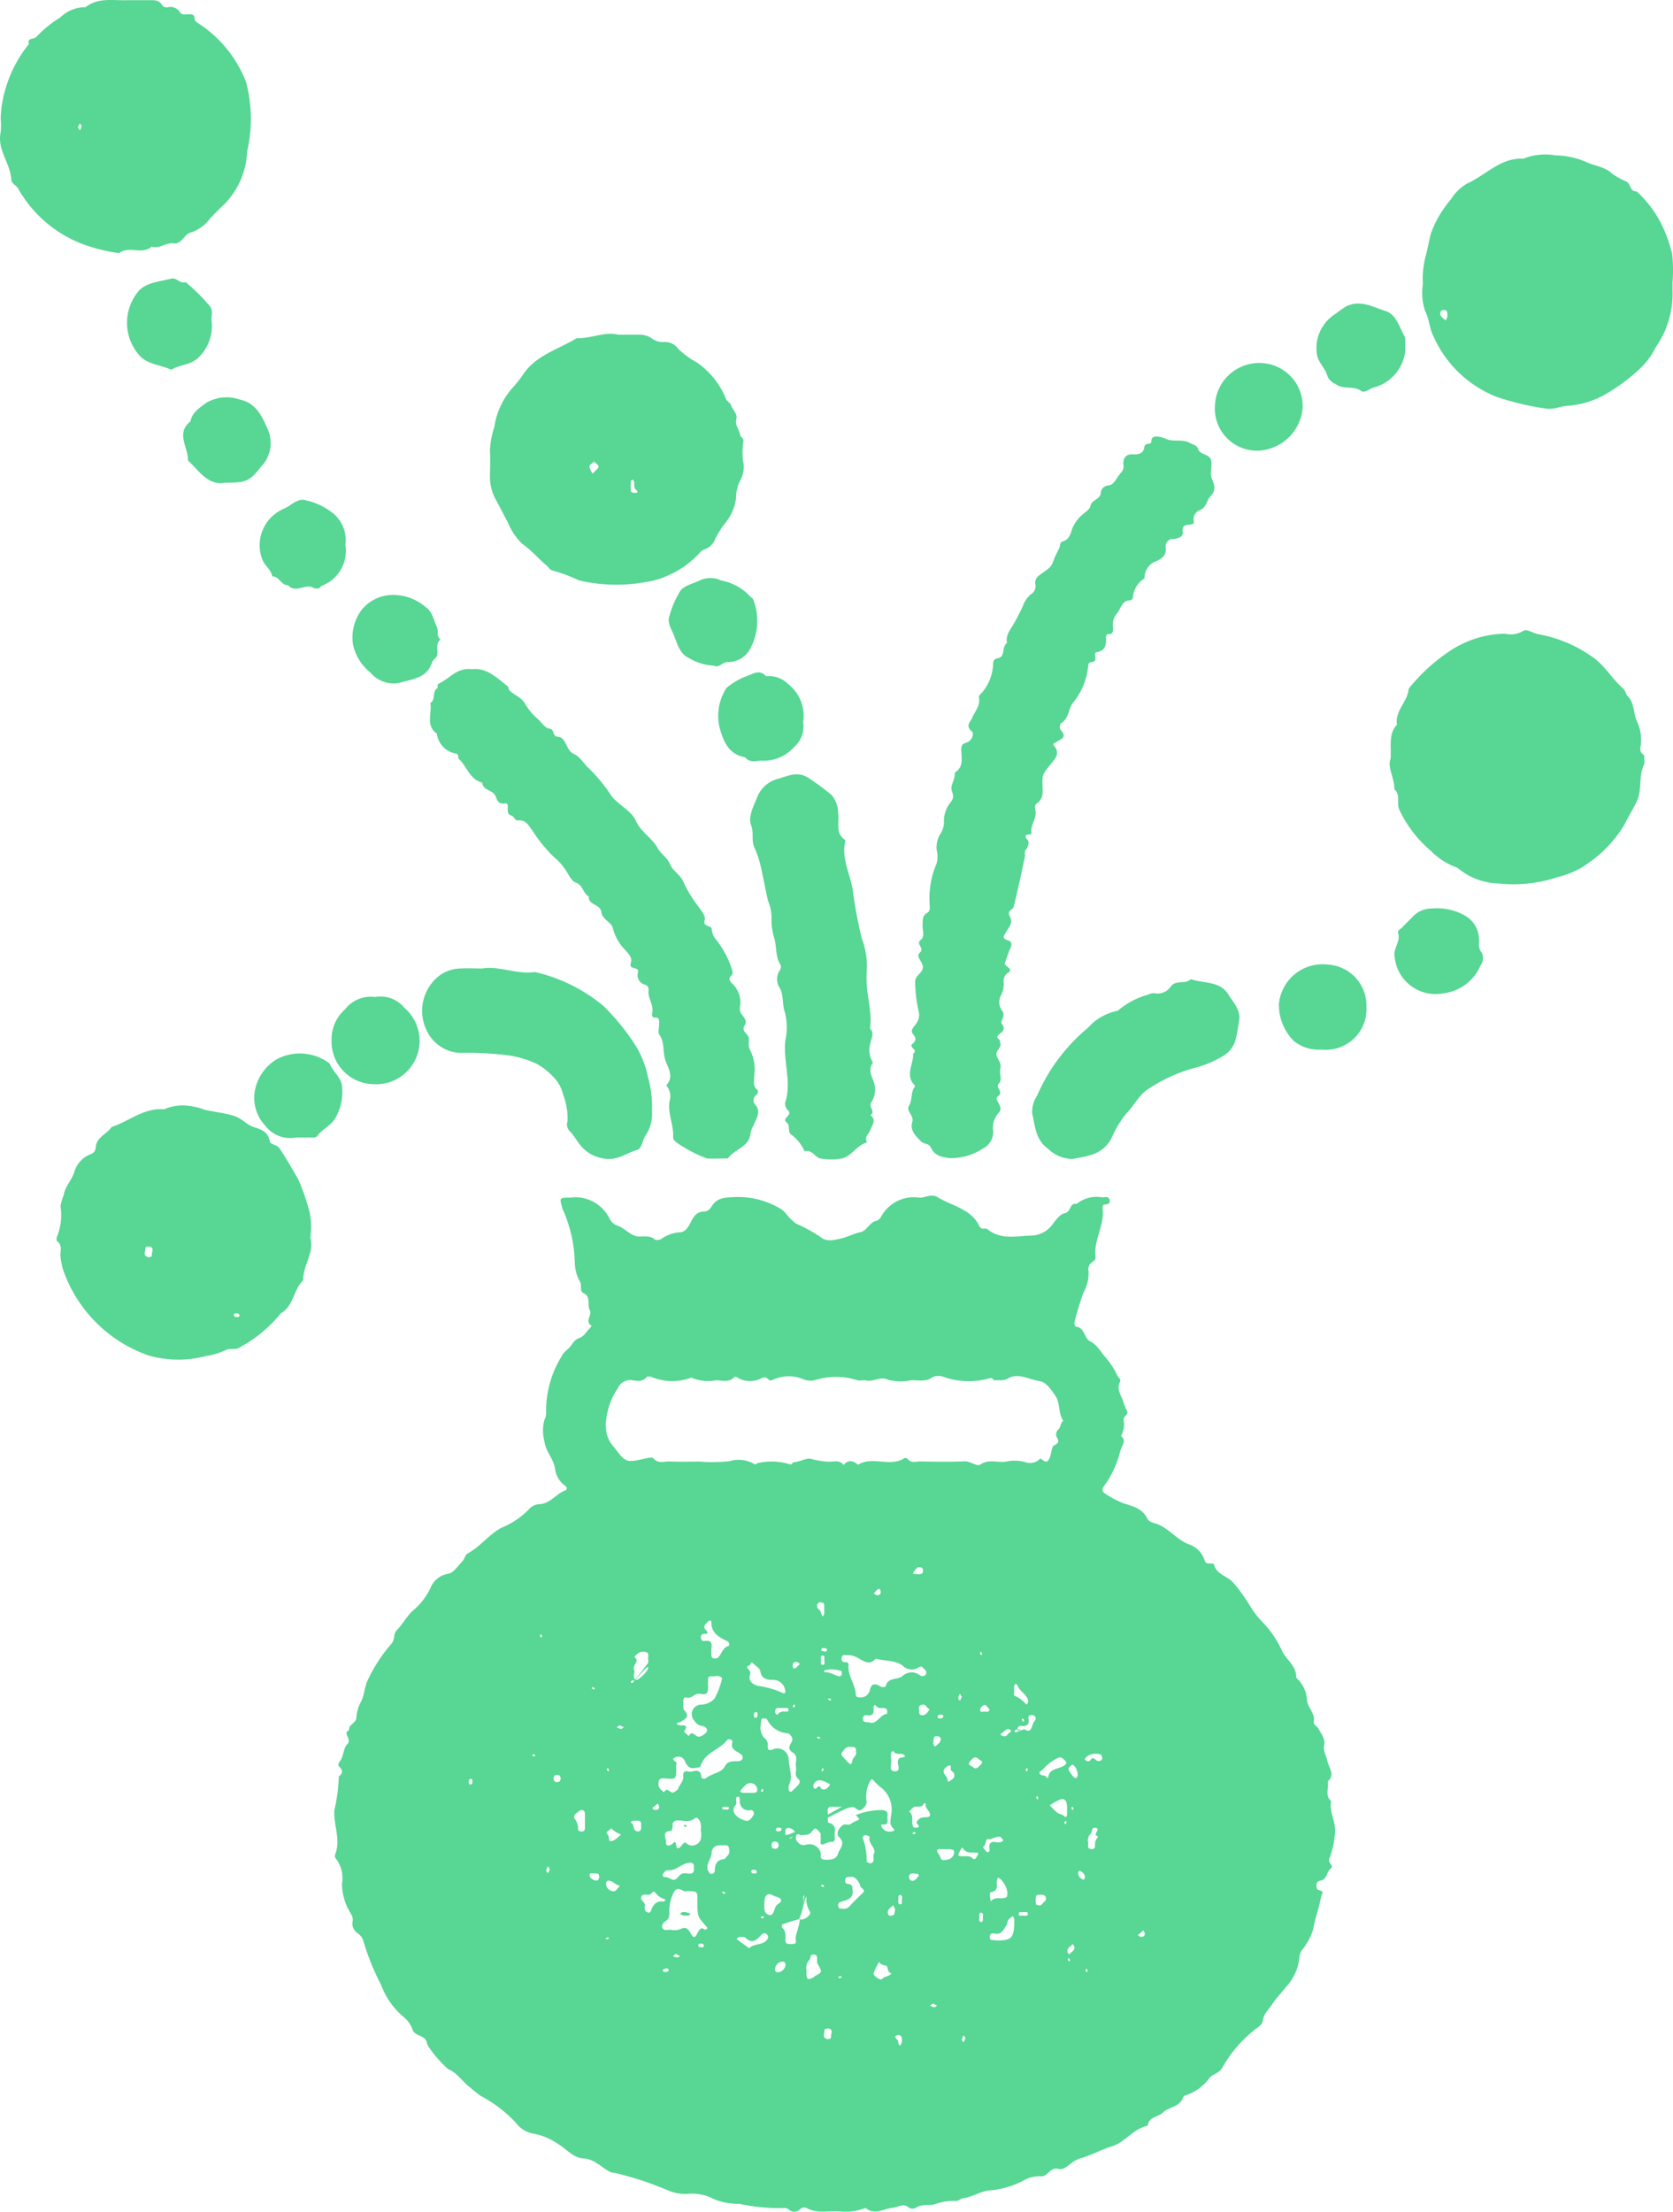 <?xml version="1.0" encoding="UTF-8"?> <svg xmlns="http://www.w3.org/2000/svg" xmlns:xlink="http://www.w3.org/1999/xlink" id="Icon_3" data-name="Icon 3" width="75.675" height="100" viewBox="0 0 75.675 100"><defs><clipPath id="clip-path"><rect id="Rectangle_28" data-name="Rectangle 28" width="75.675" height="100" fill="#57d694"></rect></clipPath></defs><g id="Group_25" data-name="Group 25" clip-path="url(#clip-path)"><path id="Path_49" data-name="Path 49" d="M105.754,339.633a1.728,1.728,0,0,1,1.7.963.636.636,0,0,0,.383.326c.274.1.493.355.768.448s.617-.077.891.166c.053.047.217.022.3-.026a1.63,1.63,0,0,1,.838-.3c.234,0,.385-.238.487-.446.13-.267.281-.493.616-.494.189,0,.282-.152.361-.27.243-.359.585-.36.966-.378a3.7,3.7,0,0,1,2.037.477.94.94,0,0,1,.3.234,2.627,2.627,0,0,0,.49.487,7.02,7.02,0,0,1,1.106.606c.275.237.63.132.957.057.289-.066.545-.217.844-.276s.4-.45.737-.521c.087-.018.176-.129.223-.218a1.674,1.674,0,0,1,1.712-.822c.276.006.532-.2.827-.019.651.4,1.5.52,1.873,1.29.11.225.281.075.377.154.59.489,1.289.314,1.941.289a1.221,1.221,0,0,0,.934-.421c.18-.227.383-.547.62-.591.3-.056.212-.492.537-.417a1.415,1.415,0,0,1,1.149-.3c.119.006.288-.07.338.1s-.055.222-.221.223c-.075,0-.1.1-.092.187.1.755-.416,1.421-.318,2.176.017.13-.082.193-.159.25a.393.393,0,0,0-.159.414,1.739,1.739,0,0,1-.222.943,12.92,12.92,0,0,0-.411,1.341.313.313,0,0,0,.04.21c.43.026.383.526.669.668.307.152.453.442.655.679a3.514,3.514,0,0,1,.576.872c.038.088.174.158.121.264-.181.355.053.619.149.923a2.443,2.443,0,0,0,.166.411c.084.162-.17.231-.158.408a.988.988,0,0,1-.115.714c.278.243.017.45-.031.681a4.536,4.536,0,0,1-.744,1.6c-.1.145-.077.253.048.327a4.389,4.389,0,0,0,.848.445c.42.136.846.228,1.061.674.089.185.312.208.449.26.571.218.923.755,1.52.948a1.108,1.108,0,0,1,.622.674c.044.133.1.158.21.162.076,0,.212,0,.218.03.111.492.648.536.913.879a7.553,7.553,0,0,1,.745,1.048,4.27,4.27,0,0,0,.615.77,4.577,4.577,0,0,1,.795,1.194c.188.434.681.7.653,1.241a1.451,1.451,0,0,1,.49,1c.014.34.377.6.308.983-.029.159.145.2.2.312.131.238.331.458.27.762-.053.269.1.489.149.733.062.29.367.6.012.9.061.3-.143.636.153.891-.093.473.194.891.18,1.365a4.03,4.03,0,0,1-.265,1.25c-.075.207.251.29.057.446s-.137.483-.481.543c-.226.04-.175.392-.057.419.3.07.14.147.109.317-.09.492-.27.958-.355,1.453a2.729,2.729,0,0,1-.479.909.573.573,0,0,0-.14.343,2.309,2.309,0,0,1-.646,1.4c-.179.245-.4.45-.572.716s-.4.443-.444.777c-.024.185-.213.277-.361.4a5.764,5.764,0,0,0-1.459,1.7c-.142.271-.4.282-.574.461a2.163,2.163,0,0,1-1.1.806.177.177,0,0,0-.115.1c-.142.437-.632.408-.91.68-.212.207-.635.181-.687.594-.646.128-1.027.749-1.6.926-.5.154-.952.407-1.445.549a1.187,1.187,0,0,0-.394.209c-.179.13-.38.329-.594.269-.389-.108-.49.391-.827.331a1.451,1.451,0,0,0-.788.212,4.116,4.116,0,0,1-1.415.423c-.462.005-.838.306-1.289.36-.1.012-.2.126-.343.124a2.257,2.257,0,0,0-.9.136c-.266.105-.607-.034-.887.172a.321.321,0,0,1-.306,0c-.264-.235-.5-.021-.751,0-.405.038-.814.354-1.22.005a2.471,2.471,0,0,1-1.128.16c-.509-.051-1.038.123-1.53-.152a.267.267,0,0,0-.295.042.362.362,0,0,1-.545,0,.3.3,0,0,0-.217-.043,8.646,8.646,0,0,1-2-.193,2.827,2.827,0,0,1-1.128-.206,2.16,2.16,0,0,0-1.25-.241,1.991,1.991,0,0,1-.881-.177,15.078,15.078,0,0,0-2.384-.778.545.545,0,0,1-.152-.018c-.424-.2-.722-.6-1.255-.633-.465-.025-.769-.436-1.156-.656a2.79,2.79,0,0,0-1.087-.461,1.255,1.255,0,0,1-.816-.5,6.024,6.024,0,0,0-1.581-1.207c-.191-.13-.358-.281-.534-.423-.32-.257-.54-.624-.946-.793a5.315,5.315,0,0,1-.9-1.038.854.854,0,0,1-.075-.209c-.108-.293-.518-.237-.629-.521a1.264,1.264,0,0,0-.439-.614,3.43,3.43,0,0,1-.981-1.411A11.112,11.112,0,0,1,96.3,373.2a.654.654,0,0,0-.241-.294.532.532,0,0,1-.23-.545c.043-.223-.11-.371-.2-.555a2.584,2.584,0,0,1-.28-1.156,1.446,1.446,0,0,0-.25-1.089.207.207,0,0,1-.064-.21c.281-.675-.081-1.34-.03-2.02a7.479,7.479,0,0,0,.2-1.518c.19-.143.193-.277.015-.446-.08-.075-.007-.176.056-.27.152-.227.145-.581.307-.734.251-.238-.24-.485.087-.641-.039-.273.328-.3.332-.584a1.635,1.635,0,0,1,.207-.7c.165-.312.148-.664.31-.988a6.969,6.969,0,0,1,1.053-1.62c.193-.21.082-.446.255-.625.266-.275.442-.625.733-.89a3,3,0,0,0,.792-1.021,1.034,1.034,0,0,1,.808-.645c.237-.039.434-.356.633-.563.1-.1.129-.3.241-.354.565-.3.938-.836,1.508-1.152a3.675,3.675,0,0,0,1.255-.837.661.661,0,0,1,.448-.237c.509-.006.77-.449,1.182-.617.121-.049.125-.138.007-.223a1.1,1.1,0,0,1-.448-.768c-.064-.449-.423-.768-.481-1.242a1.849,1.849,0,0,1,0-.962.7.7,0,0,0,.078-.364,4.675,4.675,0,0,1,.694-2.5c.089-.2.281-.308.405-.462s.188-.305.415-.38c.18-.06.307-.281.456-.433.034-.034.062-.075.092-.112-.346-.2.041-.5-.083-.708-.144-.242.067-.6-.273-.764-.216-.1-.082-.328-.157-.492a1.878,1.878,0,0,1-.253-.919,6.164,6.164,0,0,0-.555-2.408c-.136-.514-.172-.5.347-.51h.079m20.467,24.039c.377.238.308-.247.475-.39a.148.148,0,0,0-.082-.242c-.1-.026-.237-.008-.21.142.057.315-.1.366-.357.335a.16.16,0,0,0-.121.077c-.039.072-.005.1.076.079.05-.011.105,0-.08.069v-.071a.618.618,0,0,0-.123.046c-.042.026-.032.075.03.094.022.007.061-.044.391-.139m-10.17,8.748c-.038-.039.078-.185-.077-.147a6.766,6.766,0,0,0-.7.223.163.163,0,0,0-.016.141c.192.156.157.369.154.571s.143.174.268.175c.106,0,.239,0,.206-.151-.067-.3.2-.52.385-2.06-.021.021-.057.04-.056.059a1.835,1.835,0,0,1-.163.961c-.039.072,0,.081.077.082.2,0,.483-.239.385-.367a1.05,1.05,0,0,1-.15-.655c0-.028-.061-.053-.315,1.169m-6.845-11.751a.9.9,0,0,0,0-.157c-.023-.131.09-.316-.173-.348-.221-.027-.331.106-.455.237.283.194-.106.374-.012.573.068.144-.11.36.087.46.1.052.54-.388.552-.529.007-.078,0-.157-.636.61v-.071a.615.615,0,0,0-.123.046c-.042.026-.032.075.03.094.022.007.061-.044.73-.914m6.374,7.938c.142.051.158-.2.312-.159a.37.37,0,0,0-.3-.312c-.2-.039-.181.125-.18.255,0,.106-.007.216,2.559-1.217-.14,0-.273.007-.4,0-.15-.01-.259.013-.245.2s-.017.508.035.521c.431.109.249.436.285.683.012.085-.023.185-.1.181-.185-.011-.33.1-.485.122-.1.015-.032-.226-.053-.35-.009-.051.019-.121-.006-.155a.869.869,0,0,0-.223-.221c-.019-.012-.123.07-.16.127-.122.189-.305.161-.489.174-.074,0-.211-.115-.239.071a.285.285,0,0,0,.11.274.3.3,0,0,0,.333.093.528.528,0,0,1,.668.335c.046.126-.078.325.193.337.249.011.521-.006.591-.256.064-.231.375-.455.06-.762-.159-.155-.036-.385.147-.532.118-.094.274.012.37-.062a1.534,1.534,0,0,1,.329-.17c.188-.086-.215-.222-.031-.258a3.18,3.18,0,0,1,1.116-.205c.2.031.286.08.254.278-.024.155.106.4-.232.379-.082,0-.057.087-.005.158a.422.422,0,0,0,.489.136c.073-.017.073-.068.022-.11-.23-.189-.121-.452-.1-.666a1.25,1.25,0,0,0-.512-1.225,2.288,2.288,0,0,1-.282-.279c-.105-.11-.11-.061-.183.054a1.451,1.451,0,0,0-.143.893c.006.161-.087.235-.178.326-.123.123-.216.063-.33-.031-.182-.149-.407-.019-2.994,1.372m-8.286-18.654a1.342,1.342,0,0,0,.354.951c.553.72.536.731,1.479.513.1-.023.266-.048.308,0,.214.263.492.135.739.146.45.02.9.006,1.352.006a7.374,7.374,0,0,0,1.349-.018,1.436,1.436,0,0,1,1.169.152c.014.01.069-.057.11-.065a2.806,2.806,0,0,1,1.459.054c.109.026.11-.087.17-.091.278-.017.593-.216.785-.155a3.73,3.73,0,0,0,.741.125c.247.028.535-.118.731.154.213-.26.433-.2.656-.014.656-.411,1.448.13,2.1-.3a.148.148,0,0,1,.139.033c.164.214.391.114.588.118.663.012,1.326.025,1.988-.005.273-.012.56.252.714.146.383-.261.767-.082,1.143-.13a1.839,1.839,0,0,1,.866.013.634.634,0,0,0,.7-.152c.015-.01.074.036.109.061.162.116.234.108.325-.109.078-.187.086-.485.186-.54.215-.12.255-.175.127-.388a.3.3,0,0,1,.088-.354c.1-.1.073-.288.211-.379-.234-.342-.134-.8-.352-1.123-.184-.27-.412-.629-.737-.676-.466-.067-.945-.389-1.412-.117-.215.125-.4.063-.6.084-.074.008-.07-.129-.228-.094a3.427,3.427,0,0,1-2.045-.046.673.673,0,0,0-.543,0c-.317.233-.653.12-.979.14a2.237,2.237,0,0,1-1.021-.022c-.378-.182-.665.11-1,.031-.125-.03-.268.017-.395-.011a3.185,3.185,0,0,0-1.94,0,.879.879,0,0,1-.529-.054,1.668,1.668,0,0,0-1.274,0c-.1.038-.189.109-.271.024-.134-.139-.221-.114-.395-.027a1.121,1.121,0,0,1-.9,0c-.092-.035-.2-.149-.269-.076-.247.254-.548.133-.82.134a1.885,1.885,0,0,1-1.115-.121,2.443,2.443,0,0,1-1.79-.025c-.069-.027-.2-.037-.23,0-.184.232-.438.175-.655.144a.606.606,0,0,0-.645.353,3.2,3.2,0,0,0-.552,1.7m10.965,10.378c-.093.024-.263-.08-.295.124-.018.118.028.2.17.192a.121.121,0,0,1,.144.137c-.041.445.253.8.318,1.216.016.1-.02.224.128.235a.5.5,0,0,0,.3-.036.474.474,0,0,0,.222-.3c.064-.313.257-.291.487-.144a.3.3,0,0,0,.221-.005c.089-.424.516-.292.753-.466a.609.609,0,0,1,.83-.021.214.214,0,0,0,.205-.026.164.164,0,0,0-.03-.264c-.081-.062-.1-.208-.291-.07a.576.576,0,0,1-.7-.1c-.341-.255-.809-.2-1.212-.314-.314.361-.6.056-.871-.064a.793.793,0,0,0-.376-.093m-7.78,5.169c0,.437,0,.443-.543.4-.22-.019-.26.078-.259.271s.151.253.249.364c.145-.294.287.068.422,0,.089-.044.206-.108.231-.188.059-.188.245-.324.218-.544-.021-.17.063-.265.221-.214.2.066.559-.227.6.25.007.089.16.091.2.057.267-.229.709-.23.871-.553.2-.389.7-.074.788-.34.1-.3-.6-.265-.46-.731.04-.128-.179-.168-.22-.116-.344.445-1,.565-1.2,1.146-.048.138-.145.1-.243.125-.283.058-.392-.094-.491-.327a.321.321,0,0,0-.47-.127c-.173.1.153.151.092.293a.643.643,0,0,0,0,.235m.955,5.937c0-.422,0-.423-.394-.442-.079,0-.175.029-.234-.006-.28-.161-.385-.112-.512.216a1.868,1.868,0,0,0-.132.655c0,.181.028.363-.159.49-.105.072-.225.178-.148.32s.236.064.359.073a.875.875,0,0,0,.391-.006c.261-.115.359-.131.536.193.275.5.288-.5.627-.189.013.012.084-.039.127-.06-.027-.037-.052-.077-.082-.111-.38-.429-.381-.429-.381-1.133m1.113-10.029c0-.018,0-.049-.019-.064-.134-.126-.3-.046-.449-.058-.211-.017-.159.152-.166.272-.01.155.033.338-.037.458-.086.149-.289.037-.439.062-.171.029-.278.219-.489.166-.147-.037-.154.1-.149.206.007.127-.026.3.043.373.283.3.009.4-.168.523-.05.035-.145.017-.19.09.069.025.14.077.206.071.29-.025.272.079.14.271-.009.014.138.135.213.207.171-.318.317.1.509.02a.571.571,0,0,0,.3-.208c.091-.158-.133-.26-.173-.26a.479.479,0,0,1-.379-.241.43.43,0,0,1,.322-.73.867.867,0,0,0,.584-.27,3.463,3.463,0,0,0,.337-.888m1.745,2.149a.712.712,0,0,0,.159.505.379.379,0,0,1,.172.327c-.023.3.093.253.328.166a.514.514,0,0,1,.614.438c0,.405.216.808.013,1.217a.414.414,0,0,0,0,.235c.005.028.088.072.1.065a3.936,3.936,0,0,0,.337-.334.177.177,0,0,0-.033-.269c-.169-.15-.053-.347-.086-.519-.042-.22.117-.5-.138-.652-.377-.223.023-.444-.03-.653-.022-.088-.134-.217-.208-.219a1.12,1.12,0,0,1-.924-.615c-.014-.021-.038-.053-.056-.052-.074,0-.178-.041-.21.055a1.444,1.444,0,0,0-.035.305m-2.7,4.714h-.009a.916.916,0,0,0-.013-.383c-.038-.075-.128-.286-.258-.18-.243.2-.5.088-.747.093-.224,0-.259.1-.251.281,0,.067-.046.194-.073.195-.454.009-.2.353-.223.525s.151.161.275.067c.04-.03.087-.1.109-.092.131.049.017.295.166.278.1-.011.175-.191.286-.251.043-.023.147.1.232.116a.413.413,0,0,0,.5-.261,1.091,1.091,0,0,0,.008-.39m.755-7.8c-.074.014-.044.016-.025,0,.219-.148.229-.5.542-.565.013,0,.023-.159-.064-.2-.381-.18-.743-.366-.736-.878,0-.078-.086-.091-.154-.014-.1.115-.261.212-.091.384.106.108.1.172-.061.171s-.176.09-.162.2a.129.129,0,0,0,.163.12c.228-.036.348.036.314.292a1.539,1.539,0,0,0,0,.4c.01.08.085.122.273.088m1.477.269c.043.086-.226.048-.111.191.07.087.142.164.105.275-.12.362.231.491.39.519a4.027,4.027,0,0,1,1.07.311c.137.066.134-.039.129-.085a.55.55,0,0,0-.505-.5c-.309,0-.559-.015-.627-.408-.022-.128-.215-.223-.321-.342-.05-.055-.077-.061-.13.041m4.507,9.621c-.08-.005-.176-.006-.2.076s-.032.22.111.238c.112.015.185.024.2.169.049.385-.017.5-.471.624-.129.035-.182.08-.169.2.016.15.134.12.237.129a.307.307,0,0,0,.274-.113c.181-.194.37-.38.561-.563.133-.127.126-.151-.035-.286-.049-.041-.045-.14-.085-.2-.1-.15-.194-.318-.423-.272m-5.74-1.433c-.053,0-.106,0-.159,0a.335.335,0,0,0-.356.331c-.006.316-.364.6-.087.928a.144.144,0,0,0,.232-.1c0-.3.081-.5.412-.538.062-.008.111-.107.169-.161.119-.108.072-.254.052-.369s-.164-.09-.264-.091m-1.319,1.02c.043-.259-.143-.252-.294-.218-.309.07-.537.361-.9.325-.067-.007-.2.131-.211.212-.014.132.146.072.224.111.314.157.313.158.549-.1.127-.139.295-.068.443-.07.195,0,.2-.119.187-.258m5.1,4.632c0,.053,0,.106,0,.159.009.262.059.286.327.149.023-.011.035-.042.057-.054.337-.178.335-.177.114-.555a.327.327,0,0,1-.02-.15c0-.128.026-.276-.18-.265-.153.008-.1.166-.148.217a.549.549,0,0,0-.151.5m8.63-1.354c.609,0,.738-.124.763-.663a2.159,2.159,0,0,0,0-.318c0-.045-.046-.086-.071-.129a.669.669,0,0,1-.113.1c-.132.074-.1.225-.17.328-.128.2-.226.453-.552.364a.189.189,0,0,0-.145.025.182.182,0,0,0-.055.131c0,.045.027.125.053.13a2.421,2.421,0,0,0,.294.029m-3.052-5.715c-.024-.182-.222-.246-.188-.432.011-.06-.071-.075-.1-.013-.109.211-.349.03-.483.164l-.167.167c.242.185.069.478.185.694.016.03.092.044.136.038s.186-.017.087-.118-.091-.129,0-.232c.125-.15.275-.108.425-.128a.125.125,0,0,0,.114-.139m-11.965,3.858a.789.789,0,0,1-.445-.276c-.091-.146-.15-.024-.223.032-.124.095-.332-.056-.422.114s.17.241.156.405a.437.437,0,0,0,.01.231c.058.1.223.126.253.038.1-.3.249-.5.6-.442.016,0,.043-.064.068-.1m15.47-.294a1.076,1.076,0,0,0-.318-.625.6.6,0,0,0-.112-.066.505.505,0,0,0-.054.136c-.017.212.093.47-.272.523-.091.013-.009.434.008.411.192-.257.5-.047.708-.194.029-.021.021-.094.039-.185m-11.471-3.616c-.023-.081-.06-.137-.16-.125a.389.389,0,0,1-.476-.373c-.015-.091.031-.25-.093-.236s-.067.177-.064.275-.072.132-.1.2c-.1.241.093.478.48.6.232.074.307-.122.409-.262.013-.017,0-.051,0-.077m.477,4.079c-.009.173-.04.481.227.535.208.042.206-.294.327-.442.071-.087.263-.133.19-.271-.047-.09-.213-.1-.322-.161-.28-.151-.419-.042-.422.339m12.775-5.672.062.016c.032-.475.51-.386.755-.591.117-.1.065-.147-.016-.225-.1-.094-.179-.168-.326-.078a2.044,2.044,0,0,0-.649.5c-.05.07-.216.1-.134.213.066.091.253.024.308.167m-8.045-2.511c.359.148.486-.36.824-.379-.006-.072.016-.172-.024-.21-.13-.125-.36.04-.493-.167-.043-.067-.111.043-.1.119.029.221-.02.361-.286.321-.118-.018-.2.028-.193.17s.114.146.272.146m-5.412,10.22c.178-.209.49-.135.713-.3.107-.08.2-.19.089-.321-.077-.089-.184-.066-.266.023-.206.228-.409.422-.714.117-.055-.055-.2-.028-.3-.022-.035,0-.066.056-.1.086l.579.419m14.375-6.313c0-.378-.1-.5-.356-.4a2.791,2.791,0,0,0-.426.248,4.156,4.156,0,0,0,.34.334c.074.059.193.061.265.12.115.1.167.094.176-.063,0-.079,0-.159,0-.239m-8.756,2.071c.19-.271-.28-.484-.171-.809a.485.485,0,0,0-.194-.068.124.124,0,0,0-.112.163,2.784,2.784,0,0,1,.167,1.029c0,.019.075.062.12.073a.146.146,0,0,0,.186-.089,1.276,1.276,0,0,0,0-.3m.813,5.37c-.256-.054-.085-.352-.3-.358a.37.37,0,0,1-.257-.148,2.817,2.817,0,0,0-.245.5c-.035.124.319.352.384.264.1-.135.309-.093.42-.256m-13.867-6.859a3.488,3.488,0,0,0,0-.389.146.146,0,0,0-.228-.111c-.114.107-.374.209-.2.416a.7.7,0,0,1,.119.423c.011.078.079.116.169.11s.14-.05.144-.137c0-.1,0-.208,0-.311m12.254-3.2a.124.124,0,0,0-.1-.171c-.15-.012-.309-.044-.43.116-.067.089-.161.183-.1.27a3.259,3.259,0,0,0,.386.4c.028-.038.083-.079.08-.115-.018-.19.251-.282.159-.5m1.7,0c-.036.026-.094.047-.1.075a1.034,1.034,0,0,0,0,.311c.037.184-.122.5.12.531.372.053.154-.29.187-.454.028-.138.092-.154.2-.167.046-.006.2-.034.065-.124s-.37.048-.476-.172m8.818,4.145c.021.084-.081.263.115.291.27.038.17-.184.2-.319a1.043,1.043,0,0,1,.14-.248c-.3-.071.115-.31-.081-.379-.25-.088-.174.188-.27.271a.4.4,0,0,0-.108.384m-6.332.3c-.129,0-.181,0-.233,0-.1,0-.263-.03-.263.074s.127.178.152.317.226.107.334.077a.359.359,0,0,0,.285-.312c0-.042-.025-.119-.053-.127a1.188,1.188,0,0,0-.221-.03m2.989-7.171h0c0,.08-.021.221,0,.229a1.447,1.447,0,0,1,.547.4.091.091,0,0,0,.052-.036.281.281,0,0,0,.032-.144c-.069-.284-.37-.4-.476-.663-.031-.076-.1-.126-.147-.023a.612.612,0,0,0-.006.234m-12.035,4.624a1.659,1.659,0,0,0,.307,0,.136.136,0,0,0,.1-.173.309.309,0,0,0-.493-.2,2.513,2.513,0,0,0-.218.218.527.527,0,0,0-.06.108.538.538,0,0,0,.132.052,2.038,2.038,0,0,0,.231,0m3.352-.164c.165.053.242-.069.327-.164.047-.052.038-.06-.182-.165-.261-.124-.434-.093-.538.109a.185.185,0,0,0,.008.151c.062.109.114.024.164-.022.143-.128.139.087.221.09m7.445,2.845c.105.006.129-.051.118-.132-.029-.216.015-.363.283-.321a.743.743,0,0,0,.237,0c.041-.007.075-.053.113-.081-.056-.056-.107-.152-.169-.16-.183-.025-.335.123-.541.106-.111-.009-.064.284-.222.361l.182.23m-1.472-3.478c.021-.13-.119-.159-.16-.251-.03-.068.062-.249-.117-.173-.1.043-.239.148-.2.3.025.092.11.165.151.255.033.072-.011.242.15.11.074-.06.19-.111.173-.246m.357,3.267a2,2,0,0,0-.162.285c-.039.105.046.1.123.113.174.018.354-.055.517.1.11.108.173-.072.211-.129.114-.169-.06-.125-.131-.133-.175-.02-.376.058-.557-.24m6.33-4.066c-.02-.045-.034-.123-.058-.127a.715.715,0,0,0-.574.048c-.061.045-.166.137-.155.157.053.1.194.134.248.054.154-.23.235.026.349.031s.2-.026.191-.163m-5.45.282c.074-.124-.087-.147-.137-.2-.159-.178-.271-.032-.379.081-.164.172.055.218.118.274.178.157.267-.041.4-.151m2.578,6.409c.128.019.167-.1.244-.16a.185.185,0,0,0,.051-.264c-.05-.082-.39-.085-.413,0a1.056,1.056,0,0,0-.007.365c0,.023.082.039.126.059m-18.882-3.207a1.176,1.176,0,0,1-.464-.288c-.04.107-.287.164-.169.264s.008.365.206.319c.157-.036.286-.193.427-.3m-.081,2.359a.262.262,0,0,0-.007-.056c-.2-.015-.313-.245-.526-.206a.146.146,0,0,0-.077.115.347.347,0,0,0,.316.354c.153.027.188-.15.294-.207m20.476-5.516a.935.935,0,0,0-.165.171c-.037.064.228.437.315.442.029,0,.08-.051.09-.088.051-.181-.1-.5-.24-.525m-6.45-2.509c-.132-.03-.146-.215-.308-.2-.257.021-.141.22-.158.347-.011.081.049.136.141.131.167-.01.238-.136.325-.276m-3.976-1.653c0-.013.011-.05,0-.062a1.343,1.343,0,0,0-.736-.054c-.073.038-.072.107,0,.1.235-.01.414.144.627.183.069.013.132-.064.111-.171m-9.072,7c-.016-.118.071-.317-.2-.3-.1.007-.207-.026-.279.077.186.069.08.349.28.4.105.025.205-.012.2-.175m6.529,6.195c-.025-.081-.061-.147-.157-.124a.357.357,0,0,0-.317.356.116.116,0,0,0,.152.12.368.368,0,0,0,.323-.352m1.957,2.9c-.094-.013-.2.017-.2.082.01.133-.114.324.115.391.078.023.2-.022.185-.082-.025-.132.134-.328-.1-.391m-.207-18.907a.573.573,0,0,0,0-.078c-.015-.113.058-.275-.153-.282-.026,0-.06-.011-.076,0a.183.183,0,0,0-.012.314c.018.018.044.033.054.055.039.087.073.177.108.266.1-.071.078-.178.08-.278m4.222-1.943a.884.884,0,0,0-.2.26c-.022.059.124.042.2.049.139.014.261,0,.242-.189-.008-.083-.053-.138-.235-.121m-1.025,15.46-.088-.181c-.094.109-.266.168-.241.353.011.079.06.141.156.119.046-.011.114-.022.128-.053a1.034,1.034,0,0,0,.045-.238m-13.384-1.424c0-.1-.007-.21-.158-.193-.1.011-.265-.052-.275.048-.015.143.12.24.273.269.1.018.134-.043.16-.124m8.359-7.677a2.172,2.172,0,0,1-.238,0,.132.132,0,0,0-.158.121.2.2,0,0,0,.024.142c.094.125.105-.04.162-.054s.089-.035.135-.047a.551.551,0,0,1,.077,0c.072-.008.193.037.2-.055.016-.158-.13-.085-.2-.1m6.1,7.588c-.018-.035-.043-.1-.053-.1-.135.027-.322-.1-.393.109a.21.21,0,0,0,.071.192c.187.078.259-.1.376-.2m.983-6.181c.012-.077-.047-.117-.128-.133s-.183.013-.185.083c0,.119-.065.256.044.363a.054.054,0,0,0,.052,0c.072-.1.22-.143.217-.316m2.206-1.348c-.073-.073-.142-.2-.217-.2s-.19.116-.2.2c-.028.155.121.1.2.1s.2.049.222-.1m3.6,11.085c.084-.117.266-.167.237-.354-.007-.043-.049-.081-.074-.121-.088.112-.263.168-.238.352.006.043.048.081.075.123m-23-7.993c-.024-.082-.06-.131-.158-.13-.147,0-.17.09-.158.2a.133.133,0,0,0,.154.126c.148,0,.16-.091.162-.2m23.722,4.483a.354.354,0,0,0-.272-.275.232.232,0,0,0-.044.126.322.322,0,0,0,.267.279,1.013,1.013,0,0,0,.049-.13m-3.7-6.361c.125.037.188-.058.247-.134.031-.04.178-.064.056-.156a.158.158,0,0,0-.137-.024c-.084.049-.151.124-.232.179s-.071.074,0,.109c.021.01.043.017.065.026M115.1,368.958c0-.1-.014-.194-.162-.2a.133.133,0,0,0-.154.126c-.012.109.011.2.158.2.1,0,.134-.047.158-.13m5.571,8.881a1.263,1.263,0,0,0,0-.2c-.028-.137-.143-.142-.235-.111s-.061.1,0,.16a.214.214,0,0,1,.073.122.2.2,0,0,0,.089.185l.074-.155m-1.15-20.216c.1,0,.209-.009.193-.157,0-.045-.03-.126-.048-.127-.139,0-.173.14-.267.2l.122.08m-2.352,2.946c-.019-.079.053-.224-.1-.208-.092.009-.057.131-.053.2s-.056.226.1.21c.092-.009.046-.13.057-.2m-1.109.16c-.047-.031-.086-.075-.128-.079-.1-.01-.2,0-.2.153,0,.077.024.164.1.131s.149-.133.224-.2m15.6,12.175-.055-.132-.258.219c.041.025.08.066.123.071.111.012.2-.02.191-.157m-5.492-.955c-.078.019-.224-.053-.208.1.009.092.131.057.2.053s.226.057.21-.1c-.009-.092-.13-.045-.2-.057m-1.834.3c-.022-.081.062-.215-.057-.267-.08-.035-.113.057-.1.133.016.1-.061.229.057.281.08.035.108-.056.1-.147m-3.662-.8c-.022-.081.062-.215-.057-.267-.08-.035-.113.057-.1.133.016.1-.061.229.057.281.08.035.108-.056.1-.147m-10.983-4.271-.049-.135-.27.207c.04.027.078.071.12.076.1.011.205,0,.2-.148m13.862,10.48-.092-.14a.8.8,0,0,0-.074.2c0,.037.048.08.074.12l.092-.179M107.913,363.5l-.139.092a.808.808,0,0,0,.2.074c.037,0,.08-.048.12-.074l-.179-.092m6.206,6.639c-.02-.031-.039-.093-.062-.094-.071,0-.162-.04-.2.051-.01.022.034.1.056.1.071,0,.157.039.21-.054m1.114-1.95c-.053-.093-.139-.059-.21-.055-.022,0-.065.076-.056.1.041.091.133.056.2.051.024,0,.043-.063.062-.094m6.849,7.888-.139.092a.8.8,0,0,0,.2.074c.037,0,.08-.048.12-.074l-.179-.092M110,374.657c.044-.018.121-.031.125-.056.016-.093-.054-.115-.13-.1-.046.008-.121.029-.126.054-.016.093.053.111.131.1m7.164-14.647c-.078-.007-.147.01-.131.1,0,.025.08.046.126.053.076.013.146-.009.13-.1,0-.025-.082-.037-.125-.055m-4.385,7.312c.1-.051.1-.1.028-.12a.415.415,0,0,0-.208,0c-.077.021-.076.078,0,.1a.755.755,0,0,0,.18.017m-2.324,6.525-.139.092a.8.8,0,0,0,.2.074c.037,0,.08-.048.12-.074l-.179-.092m1.27-.365c-.02-.031-.039-.093-.062-.094-.071,0-.162-.04-.2.051-.01.022.034.1.056.1.071,0,.157.039.21-.054m11.657-11.263-.092-.14a.807.807,0,0,0-.074.2c0,.037.048.08.074.12l.092-.179m-9.306.68c-.031.019-.093.039-.094.062,0,.071-.04.162.051.2.022.01.1-.034.1-.056,0-.071.039-.157-.054-.21m-12.9,3.025c-.031.019-.093.039-.094.062,0,.071-.04.162.051.2.022.01.1-.034.1-.056,0-.071.038-.157-.054-.21m21.37-2.829c-.053-.093-.139-.059-.21-.054-.022,0-.065.076-.056.1.041.091.133.056.2.051.024,0,.043-.063.062-.094m-17.8,6.926-.092-.14a.806.806,0,0,0-.074.2c0,.037.048.08.074.12l.092-.179m13.1,4.932.1-.057c-.018-.018-.039-.053-.052-.05a.489.489,0,0,0-.107.05l.057.057m8.245-11.7.057.1c.018-.018.053-.039.05-.052a.493.493,0,0,0-.05-.107l-.057.057m-22.05,1.672.057-.057a.5.5,0,0,0-.107-.05c-.013,0-.035.032-.052.05l.1.057m10.3,7.323.1-.057c-.018-.018-.039-.053-.052-.05a.5.5,0,0,0-.107.05l.057.057m-1.705-1.114.057-.057a.5.5,0,0,0-.107-.05c-.013,0-.035.032-.052.05l.1.057m3.1-8.472.057.057a.5.5,0,0,0,.05-.107c0-.013-.032-.035-.05-.052l-.057.1m1.194,1.467.057-.057a.511.511,0,0,0-.107-.05c-.013,0-.035.032-.052.05l.1.057m-2.627,2.354.057.057a.493.493,0,0,0,.05-.107c0-.013-.032-.035-.05-.052l-.057.1m-7.562-4.583.057-.057a.5.5,0,0,0-.107-.05c-.013,0-.035.032-.052.05l.1.057m.693,11.247c-.018-.018-.039-.053-.052-.05a.494.494,0,0,0-.107.05c.018.018.039.053.052.05a.506.506,0,0,0,.107-.05M126.8,366.7c-.018.018-.053.039-.05.052a.5.5,0,0,0,.05.107c.018-.018.053-.039.05-.052a.5.5,0,0,0-.05-.107m-9.688,4.116.057-.057a.5.5,0,0,0-.107-.05c-.013,0-.035.032-.052.05l.1.057m7.2-10.541-.057-.1c-.018.018-.053.039-.05.052a.488.488,0,0,0,.05.107Zm3.923,13.748c-.018.018-.053.039-.05.052a.489.489,0,0,0,.05.107c.018-.018.053-.039.05-.052a.489.489,0,0,0-.05-.107m.216-6.743-.056-.1c-.018.018-.053.039-.05.052a.487.487,0,0,0,.05.107l.056-.057m-24.04-7.8-.057-.1c-.018.018-.053.039-.05.052a.5.5,0,0,0,.05.107l.057-.057m23.721,8.392-.057-.057a.486.486,0,0,0-.05.107c0,.013.032.035.05.052l.057-.1m.9,6.63c-.018.018-.053.039-.05.052a.488.488,0,0,0,.05.107c.018-.018.053-.039.05-.052a.494.494,0,0,0-.05-.107m-12-8.972.057.057a.5.5,0,0,0,.05-.107c0-.013-.032-.035-.05-.052l-.057.1m4.219,2.786-.1.057c.018.018.039.053.052.05a.5.5,0,0,0,.107-.05l-.057-.057m5.128-2.832-.057-.057a.489.489,0,0,0-.05.107c0,.013.032.035.05.052l.057-.1m-19.058,0,.057.1c.018-.018.053-.039.05-.052a.5.5,0,0,0-.05-.107l-.057.057m10.109-3.1.057-.057a.5.5,0,0,0-.107-.05c-.013,0-.035.032-.052.05l.1.057" transform="translate(-79.88 -285.495)" fill="#57d694"></path><path id="Path_50" data-name="Path 50" d="M260,156.66c-.242-.058-.689-.023-.9-.5-.081-.184-.311-.13-.448-.272-.245-.255-.5-.493-.386-.875.084-.29-.293-.49-.153-.723.154-.256.089-.544.214-.789.031-.061.1-.086.019-.173-.409-.452-.017-.934-.041-1.4.251-.169-.214-.285-.036-.438s.185-.258.026-.45.105-.367.182-.525a.623.623,0,0,0,.091-.435,6.5,6.5,0,0,1-.172-1.341c-.029-.342.287-.415.343-.665.062-.272-.35-.517-.137-.708.249-.223-.207-.384.049-.584.192-.15.072-.444.08-.672s-.013-.424.211-.551c.143-.081.115-.221.112-.351a3.952,3.952,0,0,1,.306-1.863,1.191,1.191,0,0,0,.007-.629,1.173,1.173,0,0,1,.171-.728.969.969,0,0,0,.161-.494,1.359,1.359,0,0,1,.323-.96c.145-.211.085-.309.023-.522s.174-.5.143-.792c.431-.263.29-.692.294-1.069,0-.2.078-.235.253-.294.213-.072.356-.386.215-.51-.294-.256-.05-.422.024-.6.124-.3.372-.546.311-.905-.022-.127.084-.179.149-.257a2.109,2.109,0,0,0,.486-1.229c.009-.161-.008-.264.229-.31.328-.065.155-.517.4-.689-.074-.366.17-.615.327-.9.143-.258.281-.52.4-.789a1.214,1.214,0,0,1,.341-.5.44.44,0,0,0,.216-.467.385.385,0,0,1,.177-.4c.208-.173.507-.313.593-.535a5.06,5.06,0,0,1,.3-.671c.061-.108.016-.283.166-.326.312-.088.354-.357.44-.6a1.665,1.665,0,0,1,.438-.6c.137-.126.349-.245.377-.4.056-.3.439-.283.469-.595.018-.187.12-.314.4-.35.2-.026.343-.391.532-.584a.423.423,0,0,0,.087-.363c-.011-.342.174-.474.486-.447.249.021.434-.088.459-.31.027-.246.322-.11.32-.251,0-.247.126-.243.3-.241a1.283,1.283,0,0,1,.424.128c.326.117.7-.031,1.046.173.142.083.281.067.356.281.09.258.552.191.589.535.028.262-.07.561.024.788.13.315.2.527-.078.813-.164.168-.154.473-.449.6a.432.432,0,0,0-.288.506.112.112,0,0,1,0,.078c-.121.18-.558-.072-.5.415.03.246-.268.308-.527.321a.329.329,0,0,0-.247.354c.036.323-.085.48-.407.636a.785.785,0,0,0-.547.784,1.085,1.085,0,0,0-.529.882c-.008.043-.071.108-.109.108-.4,0-.424.374-.612.593a.772.772,0,0,0-.186.566c0,.168.076.4-.242.368-.021,0-.073.081-.071.122.017.33.013.618-.422.7-.164.031.037.309-.117.414-.091.062-.259-.01-.264.2a3.063,3.063,0,0,1-.7,1.687c-.21.291-.171.714-.531.909a.3.3,0,0,0-.026.289c.352.361,0,.434-.211.577-.035.023-.164.046-.062.167.3.36-.019.626-.2.86-.306.4-.324.384-.338.726s.119.742-.257,1.008c-.13.092-.064.252-.052.371.034.342-.248.614-.186.967.02.116-.275,0-.268.166,0,.076.133.136.134.26a.514.514,0,0,1-.137.346c-.053.067-.009.2-.029.3-.146.706-.3,1.41-.469,2.111-.025.106-.034.207-.129.265-.2.124-.111.248-.046.414.092.237-.109.435-.211.619-.113.2-.2.279.1.373.218.067.149.284.053.45l-.216.609a1.5,1.5,0,0,0,.17.167c.114.082.108.14,0,.23a.427.427,0,0,0-.215.39,1.114,1.114,0,0,1-.129.661.639.639,0,0,0,.063.667c.184.22-.1.483-.02.586.215.28,0,.378-.136.508s-.014.157.039.231c.026.037.016.1.032.145.073.226-.24.338-.163.571.062.187.227.334.168.571s.1.514-.066.683c-.2.2.26.366-.048.585-.218.155.316.443.033.747a.991.991,0,0,0-.25.769.827.827,0,0,1-.444.831,2.636,2.636,0,0,1-1.476.442" transform="translate(-217 -104.288)" fill="#57d694"></path><path id="Path_51" data-name="Path 51" d="M415.45,49.679c0,.132,0,.265,0,.4a4.2,4.2,0,0,1-.757,2.554,3.38,3.38,0,0,1-.708.964,8.311,8.311,0,0,1-1.578,1.171,4.051,4.051,0,0,1-1.626.511c-.334-.006-.687.187-1.045.131a12.134,12.134,0,0,1-2.241-.531,5.2,5.2,0,0,1-2.861-2.744c-.178-.343-.188-.774-.366-1.117a2.5,2.5,0,0,1-.11-1.222,4.142,4.142,0,0,1,.109-1.216c.1-.346.158-.733.256-1.092a4.918,4.918,0,0,1,.9-1.532,2.1,2.1,0,0,1,.73-.718c.85-.377,1.514-1.183,2.552-1.127a2.619,2.619,0,0,1,1.443-.149,3.527,3.527,0,0,1,1.384.294c.4.191.864.211,1.208.548a3.334,3.334,0,0,0,.644.349c.179.107.135.45.442.436a5.072,5.072,0,0,1,1.261,1.781,6.293,6.293,0,0,1,.347,1.045,6.965,6.965,0,0,1,.018,1.268m-10.182,1.58c-.025-.141.047-.3-.164-.308a.136.136,0,0,0-.159.119c-.03.187.15.245.239.358l.085-.17" transform="translate(-339.797 -36.936)" fill="#57d694"></path><path id="Path_52" data-name="Path 52" d="M394.9,184.825c.037-.632-.1-1.143.288-1.55-.1-.605.434-.994.516-1.535a.318.318,0,0,1,.1-.2,8.2,8.2,0,0,1,1.8-1.616,4.649,4.649,0,0,1,2.47-.765,1.1,1.1,0,0,0,.825-.125c.159-.114.455.116.71.153a6.014,6.014,0,0,1,2.372.99c.6.387.921,1.02,1.445,1.464.1.088.111.253.178.318.323.306.271.744.415,1.107a2,2,0,0,1,.2,1.113c-.026.139-.073.32.1.432.084.054.047.142.051.217a.512.512,0,0,1,0,.236c-.271.533-.081,1.159-.339,1.689-.173.354-.386.687-.556,1.042a5.562,5.562,0,0,1-1.584,1.7,3.751,3.751,0,0,1-1.391.656,6.384,6.384,0,0,1-2.728.3,2.965,2.965,0,0,1-1.849-.711,3.1,3.1,0,0,1-1.191-.752,5.483,5.483,0,0,1-1.43-1.859c-.152-.3.068-.683-.232-.939.01-.515-.329-.993-.172-1.371" transform="translate(-331.999 -150.507)" fill="#57d694"></path><path id="Path_53" data-name="Path 53" d="M27.537,319.992c.215.64-.337,1.238-.318,1.93-.451.419-.425,1.164-1.013,1.491a6.1,6.1,0,0,1-1.821,1.52c-.218.168-.441.032-.663.141a3.378,3.378,0,0,1-.922.277,4.92,4.92,0,0,1-2.572-.03,6.276,6.276,0,0,1-3.883-3.916,4.113,4.113,0,0,1-.1-.513c-.041-.246.116-.53-.153-.737-.038-.03-.036-.171,0-.229a2.623,2.623,0,0,0,.148-1.37,3.215,3.215,0,0,1,.147-.494c.069-.412.387-.692.489-1.076a1.239,1.239,0,0,1,.775-.785.342.342,0,0,0,.18-.235c0-.51.5-.643.724-.977.793-.262,1.468-.878,2.376-.8a2.02,2.02,0,0,1,1.048-.162,3.2,3.2,0,0,1,.8.188c.434.093.88.141,1.312.273.353.108.563.4.906.51.293.092.629.2.7.6.037.223.309.155.445.352.313.454.572.931.851,1.4a10.035,10.035,0,0,1,.526,1.535,3.363,3.363,0,0,1,.022,1.1m-7.266.411c-.095-.013-.2.017-.2.082.011.133-.114.324.115.391.078.022.2-.022.185-.082-.025-.132.134-.328-.1-.391m4.068,3.122c-.019-.031-.039-.093-.062-.094-.071,0-.162-.04-.2.051-.01.021.034.1.056.1.071,0,.157.039.21-.054" transform="translate(-13.504 -264.034)" fill="#57d694"></path><path id="Path_54" data-name="Path 54" d="M144.955,94.837c.39,0,.655.005.921,0a1.037,1.037,0,0,1,.579.146.8.8,0,0,0,.564.186.726.726,0,0,1,.659.308,4.073,4.073,0,0,0,.858.626,3.625,3.625,0,0,1,1.3,1.633c.051.113.2.186.236.3.066.213.3.363.235.618-.073.275.139.478.175.726.012.085.147.127.15.256a3.254,3.254,0,0,0-.021.907,1.2,1.2,0,0,1-.131.889,1.747,1.747,0,0,0-.185.8,2.2,2.2,0,0,1-.5,1.135,4.083,4.083,0,0,0-.439.7.8.8,0,0,1-.47.473.5.5,0,0,0-.245.173,4.234,4.234,0,0,1-1.55,1.064,3.314,3.314,0,0,1-.857.24,7.449,7.449,0,0,1-3.046-.07,7.194,7.194,0,0,0-1.169-.44c-.149-.024-.2-.156-.3-.237-.376-.314-.682-.694-1.1-.98a2.835,2.835,0,0,1-.654-.984c-.182-.322-.34-.657-.521-.98a2.162,2.162,0,0,1-.281-1.074c.008-.4.02-.8,0-1.193a4.027,4.027,0,0,1,.195-1.042,3.456,3.456,0,0,1,.789-1.735,5.125,5.125,0,0,0,.521-.655c.577-.86,1.583-1.124,2.416-1.63.672.013,1.318-.311,1.877-.159m-1.155,6.286c.154-.173.283-.258.273-.323-.012-.084-.134-.152-.209-.227-.065.093-.233.121-.2.27a1.283,1.283,0,0,0,.137.279m1.831.26c-.034.025-.094.048-.1.074a2.381,2.381,0,0,0,0,.464c0,.035.124.073.191.074.043,0,.185-.033.059-.128s-.092-.224-.1-.348a.492.492,0,0,0-.057-.136" transform="translate(-117.001 -79.705)" fill="#57d694"></path><path id="Path_55" data-name="Path 55" d="M5.807.008c.318,0,.637,0,.955,0,.213,0,.421-.017.556.2a.249.249,0,0,0,.268.121.492.492,0,0,1,.547.217c.087.14.229.1.356.1.155,0,.313-.036.316.224,0,.086.165.184.27.252a5.542,5.542,0,0,1,2.054,2.586A6.465,6.465,0,0,1,11.2,6.748a1.3,1.3,0,0,0-.027.228,3.626,3.626,0,0,1-1.042,2.276c-.217.194-.415.41-.621.617a1.788,1.788,0,0,1-.849.635c-.351.068-.406.555-.836.5-.324-.043-.617.262-.967.149-.433.384-1.031-.057-1.471.292a7.617,7.617,0,0,1-1.5-.357A5.639,5.639,0,0,1,.827,8.537C.751,8.376.522,8.325.51,8.111.469,7.381-.13,6.781.026,6a3.024,3.024,0,0,0,.006-.636A5.068,5.068,0,0,1,.268,3.954,5.776,5.776,0,0,1,1.306,1.992c-.087-.31.238-.194.337-.323A5.061,5.061,0,0,1,2.72.795,1.627,1.627,0,0,1,3.789.326c.026,0,.062.011.078,0C4.457-.135,5.148.037,5.807.008M3.522,5.759l.092.14a.8.8,0,0,0,.074-.2c0-.037-.048-.08-.074-.12l-.092.179" transform="translate(0 0)" fill="#57d694"></path><path id="Path_56" data-name="Path 56" d="M124.023,190.01c.645-.073,1.1.383,1.588.766.051.04.045.149.094.2.231.221.552.306.728.638a2.586,2.586,0,0,0,.543.639c.173.157.336.422.524.442.266.029.107.349.406.374.371.031.343.609.694.765.318.141.462.462.7.663a7.575,7.575,0,0,1,1.019,1.248c.321.419.879.635,1.1,1.123.229.51.734.767,1,1.253.13.241.423.4.55.716.115.288.461.464.6.786a5.245,5.245,0,0,0,.652,1.082c.223.3.359.5.311.646-.106.332.319.225.319.414a.8.8,0,0,0,.2.478,4.185,4.185,0,0,1,.7,1.3c.035.136.088.224-.026.332s-.079.225.031.328a1.179,1.179,0,0,1,.38,1.036.522.522,0,0,0,.021.306c.116.174.319.354.192.55-.193.3.155.386.179.6.019.173-.055.355.068.552a2,2,0,0,1,.181,1.118c0,.221-.1.468.133.662.076.064.01.19-.08.265a.3.3,0,0,0-.05.362c.344.35.078.67-.037.981a1.124,1.124,0,0,0-.138.342c-.044.64-.728.725-1.022,1.152-.317,0-.635.02-.951,0a5.941,5.941,0,0,1-1.37-.718c-.073-.068-.164-.123-.157-.253.028-.542-.25-1.05-.165-1.605a.75.75,0,0,0-.151-.728c.378-.38.075-.807-.035-1.128-.131-.383-.022-.807-.272-1.161-.075-.106-.012-.31-.012-.469s.036-.327-.225-.307c-.072.005-.114-.1-.092-.183.1-.374-.209-.684-.16-1.048a.231.231,0,0,0-.147-.252.445.445,0,0,1-.33-.57c.056-.271-.438-.084-.326-.413.077-.224-.072-.375-.213-.547a2.178,2.178,0,0,1-.6-1.025c-.044-.262-.484-.4-.52-.729-.041-.376-.6-.3-.567-.708-.269-.136-.256-.521-.6-.632-.149-.049-.273-.272-.383-.456a2.675,2.675,0,0,0-.608-.708,6.592,6.592,0,0,1-.959-1.179c-.171-.224-.29-.5-.652-.462-.149.015-.187-.194-.3-.222-.334-.081-.009-.582-.292-.546-.374.048-.355-.246-.463-.4-.159-.222-.54-.2-.564-.544-.57-.136-.685-.726-1.054-1.064-.058-.053.007-.217-.126-.245a1.043,1.043,0,0,1-.872-.9c-.523-.373-.211-.923-.295-1.389.256-.149.066-.508.314-.67.039-.026-.026-.163.066-.205.468-.216.811-.7,1.4-.658.026,0,.053,0,.135,0" transform="translate(-102.656 -159.753)" fill="#57d694"></path><path id="Path_57" data-name="Path 57" d="M218.425,228.884c-.057.9.267,1.684.152,2.5.21.221.055.432.017.666a1.05,1.05,0,0,0,.114.874c-.186.258-.119.476-.006.768a1.051,1.051,0,0,1-.036.979c-.225.251.2.465-.071.63.291.232.074.439-.007.675-.055.162-.253.279-.172.487.009.023.008.074,0,.076-.442.135-.673.613-1.109.72a2.724,2.724,0,0,1-.95.005c-.267-.032-.395-.43-.739-.322a1.879,1.879,0,0,0-.622-.774c-.162-.157-.009-.4-.212-.558s.313-.323.08-.526a.388.388,0,0,1-.1-.433c.258-.914-.129-1.82-.016-2.734a2.8,2.8,0,0,0-.021-1.26c-.143-.383-.029-.8-.27-1.164a.732.732,0,0,1,0-.685c.194-.234.007-.381-.038-.517-.107-.322-.083-.661-.166-.967a2.758,2.758,0,0,1-.13-.973,2.124,2.124,0,0,0-.156-.732c-.121-.482-.2-.974-.311-1.46a4.694,4.694,0,0,0-.32-.985c-.133-.288-.006-.627-.137-.974-.149-.4.111-.866.278-1.287a1.382,1.382,0,0,1,.942-.819c.438-.126.884-.366,1.384-.033a12.4,12.4,0,0,1,1.029.759,1.284,1.284,0,0,1,.3.821c.073.418-.154.908.322,1.222.013.008.009.051,0,.076-.181.792.252,1.5.35,2.25a20.037,20.037,0,0,0,.4,2.126,3.5,3.5,0,0,1,.215,1.573" transform="translate(-179.222 -184.882)" fill="#57d694"></path><path id="Path_58" data-name="Path 58" d="M122.629,274.906c.737-.135,1.54.279,2.377.159a7.425,7.425,0,0,1,3.106,1.536,10.08,10.08,0,0,1,1.493,1.855,4.413,4.413,0,0,1,.521,1.368,4.877,4.877,0,0,1,.181,1.522,1.772,1.772,0,0,1-.273,1.086c-.165.2-.162.612-.409.682-.451.128-.836.443-1.354.4a1.669,1.669,0,0,1-1.023-.428c-.281-.242-.419-.585-.673-.836a.431.431,0,0,1-.088-.439,2.969,2.969,0,0,0-.2-1.2,1.644,1.644,0,0,0-.4-.756,3.105,3.105,0,0,0-.819-.652,5.121,5.121,0,0,0-1.133-.352,15.187,15.187,0,0,0-2.326-.13,1.747,1.747,0,0,1-1.3-.692,2.019,2.019,0,0,1,.04-2.465,1.667,1.667,0,0,1,1.307-.658c.29-.019.583,0,.975,0" transform="translate(-100.815 -231.117)" fill="#57d694"></path><path id="Path_59" data-name="Path 59" d="M295,286.185a1.586,1.586,0,0,1-1.1-.458c-.575-.413-.586-1.037-.72-1.617a1.288,1.288,0,0,1,.22-.778,8.242,8.242,0,0,1,2.31-3.083,2.416,2.416,0,0,1,1.344-.764,3.5,3.5,0,0,1,1.369-.727.572.572,0,0,1,.288-.066.718.718,0,0,0,.747-.315c.227-.3.651-.07.9-.324.575.21,1.308.07,1.694.692.217.35.555.7.494,1.133a7.232,7.232,0,0,1-.158.885,1.207,1.207,0,0,1-.5.723,4.762,4.762,0,0,1-1.279.562,7.015,7.015,0,0,0-2.081.916c-.489.265-.7.765-1.06,1.135a4.615,4.615,0,0,0-.7,1.148c-.4.757-1.081.807-1.759.938" transform="translate(-246.492 -233.785)" fill="#57d694"></path><path id="Path_60" data-name="Path 60" d="M96.175,283a1.384,1.384,0,0,1,1.314.483,1.964,1.964,0,0,1-1.415,3.457,1.928,1.928,0,0,1-1.874-1.976,1.828,1.828,0,0,1,.619-1.417A1.474,1.474,0,0,1,96.175,283" transform="translate(-79.203 -237.922)" fill="#57d694"></path><path id="Path_61" data-name="Path 61" d="M396.177,260.17c-.051-.363.284-.664.163-1.044-.038-.119.1-.169.171-.241.162-.173.337-.334.5-.506a1.162,1.162,0,0,1,.882-.362,2.522,2.522,0,0,1,1.457.313A1.255,1.255,0,0,1,400,259.36c.017.222-.062.445.133.666a.583.583,0,0,1-.07.578,2.092,2.092,0,0,1-1.681,1.248,1.857,1.857,0,0,1-2.2-1.681" transform="translate(-333.1 -216.94)" fill="#57d694"></path><path id="Path_62" data-name="Path 62" d="M192,168.111a2.43,2.43,0,0,1-1.129-.349c-.412-.184-.528-.673-.682-1.05-.1-.253-.314-.549-.185-.873a4.231,4.231,0,0,1,.5-1.131c.2-.24.6-.311.9-.467a1.113,1.113,0,0,1,.928.019,2.348,2.348,0,0,1,1.3.706c.048.062.149.106.161.17a2.655,2.655,0,0,1-.189,2.289,1.131,1.131,0,0,1-.957.524c-.239-.023-.389.284-.64.161" transform="translate(-159.716 -138.014)" fill="#57d694"></path><path id="Path_63" data-name="Path 63" d="M345.2,105.049a2,2,0,0,1,2.068-1.948,1.95,1.95,0,0,1,1.9,2.023,2.109,2.109,0,0,1-1.983,1.938,1.905,1.905,0,0,1-1.986-2.014" transform="translate(-290.245 -86.687)" fill="#57d694"></path><path id="Path_64" data-name="Path 64" d="M207.872,193.2a1.23,1.23,0,0,1-.411,1.113,1.843,1.843,0,0,1-1.408.617c-.272-.02-.584.131-.807-.155-.741-.127-.98-.714-1.148-1.319a2.3,2.3,0,0,1,.307-1.818,3.049,3.049,0,0,1,.891-.526c.3-.1.6-.339.9,0a1.2,1.2,0,0,1,.974.332,1.838,1.838,0,0,1,.7,1.759" transform="translate(-171.542 -160.535)" fill="#57d694"></path><path id="Path_65" data-name="Path 65" d="M377.981,88.31a1.929,1.929,0,0,1-1.451,1.715c-.189.05-.381.267-.561.142-.335-.231-.741-.056-1.084-.263-.2-.121-.363-.187-.444-.446-.093-.3-.357-.544-.443-.842a1.82,1.82,0,0,1,.84-1.937,3.784,3.784,0,0,1,.49-.342c.655-.292,1.219.06,1.771.23.451.139.61.711.839,1.129.067.123.026.306.043.613" transform="translate(-314.411 -72.499)" fill="#57d694"></path><path id="Path_66" data-name="Path 66" d="M39.929,81a1.981,1.981,0,0,1-.566,1.6c-.364.387-.872.333-1.264.585-.482-.236-1.085-.229-1.459-.672a2.228,2.228,0,0,1-.019-2.885c.355-.4.971-.432,1.49-.568.222-.058.388.253.641.161a8.272,8.272,0,0,1,1.11,1.108c.156.244.019.51.067.672" transform="translate(-30.354 -66.465)" fill="#57d694"></path><path id="Path_67" data-name="Path 67" d="M74.039,302.927a1.4,1.4,0,0,1-1.375-.528,1.833,1.833,0,0,1-.485-1.527,2.107,2.107,0,0,1,1.008-1.488,2.232,2.232,0,0,1,2.387.2c.134.373.526.613.557,1.036a2.344,2.344,0,0,1-.318,1.455c-.206.335-.572.466-.787.768-.073.1-.179.085-.282.085h-.7" transform="translate(-60.66 -251.497)" fill="#57d694"></path><path id="Path_68" data-name="Path 68" d="M77.644,143.976a1.693,1.693,0,0,1-1.074,1.855c-.045.023-.072.091-.117.1a.349.349,0,0,1-.234,0c-.37-.245-.821.269-1.167-.131-.319.017-.393-.411-.712-.393-.056-.311-.343-.483-.453-.767a1.791,1.791,0,0,1,.832-2.228c.109-.061.227-.1.328-.168.26-.163.527-.389.832-.275a2.951,2.951,0,0,1,1.137.527,1.562,1.562,0,0,1,.628,1.479" transform="translate(-62.021 -119.342)" fill="#57d694"></path><path id="Path_69" data-name="Path 69" d="M367.3,275.869a1.833,1.833,0,0,1-2.022,1.927,1.8,1.8,0,0,1-1.257-.383,2.323,2.323,0,0,1-.679-1.677,1.984,1.984,0,0,1,2.245-1.779,1.849,1.849,0,0,1,1.713,1.913" transform="translate(-305.493 -230.341)" fill="#57d694"></path><path id="Path_70" data-name="Path 70" d="M101.9,168.911a2.265,2.265,0,0,1,1.524.558c.295.2.351.587.5.9.078.167-.046.413.163.558-.258.2-.094.488-.16.726-.031.112-.188.189-.223.3-.231.748-.933.76-1.5.941a1.38,1.38,0,0,1-1.293-.475,2.2,2.2,0,0,1-.788-1.285,2.075,2.075,0,0,1,.406-1.563,1.806,1.806,0,0,1,1.375-.659" transform="translate(-84.158 -142.012)" fill="#57d694"></path><path id="Path_71" data-name="Path 71" d="M53.986,116.717c-.818.176-1.211-.529-1.732-1,.024-.592-.571-1.225.12-1.772.066-.4.413-.606.682-.815a1.8,1.8,0,0,1,1.536-.169c.768.161,1.028.784,1.3,1.412a1.531,1.531,0,0,1-.333,1.63c-.513.662-.692.719-1.57.719" transform="translate(-43.754 -94.898)" fill="#57d694"></path><path id="Path_72" data-name="Path 72" d="M193.347,543.18l-.145-.074c.071-.1.179-.088.277-.076a.869.869,0,0,1,.2.076c-.071.1-.177.081-.332.074" transform="translate(-162.444 -456.571)" fill="#57d694"></path><path id="Path_73" data-name="Path 73" d="M194.259,518.195l.1.057c-.018.018-.039.053-.052.05a.5.5,0,0,1-.107-.05l.057-.057" transform="translate(-163.284 -435.697)" fill="#57d694"></path></g></svg> 